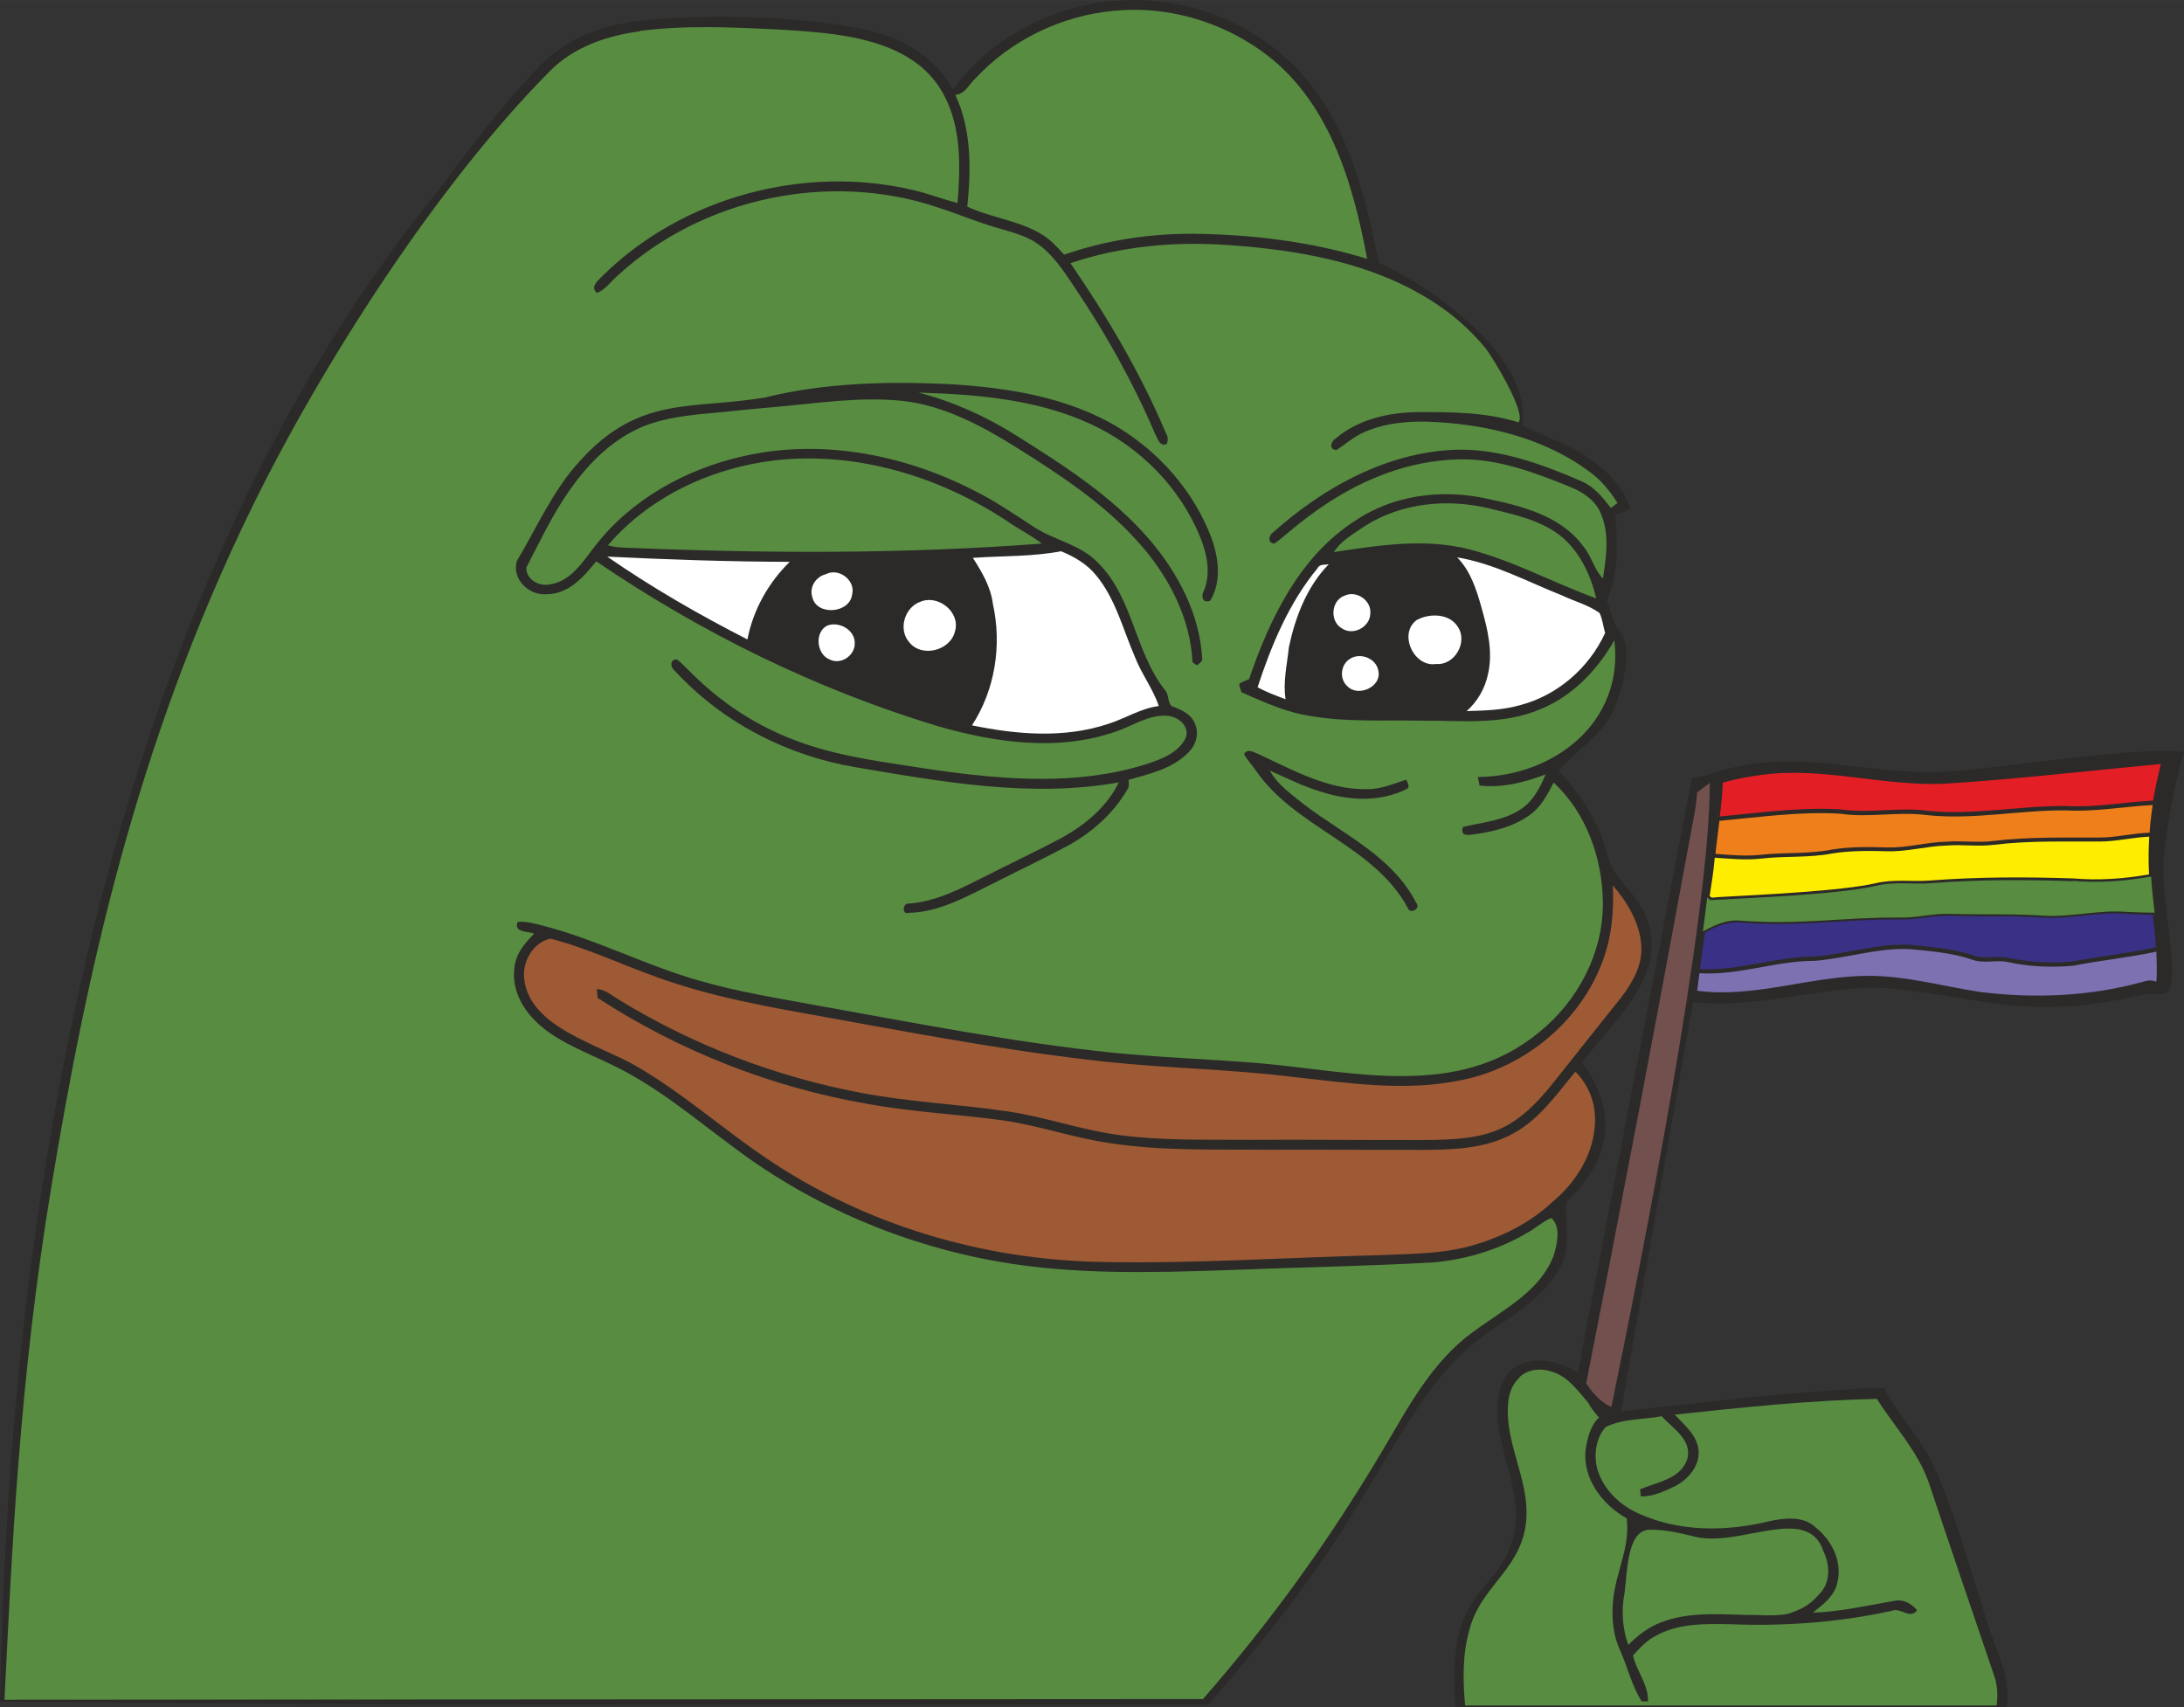 <?xml version="1.0" encoding="UTF-8"?>
<!DOCTYPE svg PUBLIC "-//W3C//DTD SVG 1.1//EN" "http://www.w3.org/Graphics/SVG/1.1/DTD/svg11.dtd">
<!-- Creator: CorelDRAW 2020 (64-Bit) -->
<svg xmlns="http://www.w3.org/2000/svg" xml:space="preserve" width="104.154mm" height="81.427mm" version="1.1" style="shape-rendering:geometricPrecision; text-rendering:geometricPrecision; image-rendering:optimizeQuality; fill-rule:evenodd; clip-rule:evenodd"
viewBox="0 0 12.556 9.816"
 xmlns:xlink="http://www.w3.org/1999/xlink"
 xmlns:xodm="http://www.corel.com/coreldraw/odm/2003">
 <rect x="0" y="0" width="12.556" height="9.816" fill="#333333" stroke="none"/>
 <defs>
  <style type="text/css">
   <![CDATA[
    .fil0 {fill:#2B2A29}
    .fil7 {fill:#FFED00}
    .fil8 {fill:#EF7F1A}
    .fil9 {fill:#E31E24}
    .fil5 {fill:#7E71B1}
    .fil6 {fill:#393185}
    .fil1 {fill:#588C41;fill-rule:nonzero}
    .fil3 {fill:#72504D;fill-rule:nonzero}
    .fil4 {fill:#9E5A34;fill-rule:nonzero}
    .fil2 {fill:white;fill-rule:nonzero}
   ]]>
  </style>
 </defs>
 <g id="Слой_x0020_1">
  <path class="fil0" d="M5.478 0.515c0.238,-0.327 0.641,-0.515 1.042,-0.515 0.371,-0 0.743,0.164 0.984,0.447 0.254,0.298 0.346,0.69 0.423,1.065 0.223,0.09 0.886,0.512 0.824,0.934 -0.005,0.001 0.26,0.112 0.323,0.15 0.125,0.076 0.252,0.177 0.296,0.323 -0.021,0.025 -0.056,0.029 -0.084,0.043 0.014,0.181 0.022,0.316 -0.048,0.488 0.048,0.145 0.02,0.085 0.065,0.171 0.104,0.093 0.01,0.412 -0.054,0.512 -0.067,0.105 -0.162,0.164 -0.289,0.296 0.099,0.106 0.185,0.228 0.241,0.362 0.03,0.072 0.04,0.156 0.079,0.217 0.056,0.088 0.149,0.161 0.192,0.285 0.112,0.327 -0.203,0.579 -0.375,0.815 0.204,0.286 0.171,0.552 -0.092,0.803 -0.009,0.22 0.051,0.296 -0.117,0.488 -0.148,0.18 -0.379,0.24 -0.59,0.498 -0.173,0.2 -0.37,0.563 -0.555,0.859 -0.228,0.366 -0.514,0.72 -0.796,1.044l-4.431 0 -2.516 -0.017c0.069,-3.92 1.02,-6.847 2.516,-8.684 0.187,-0.248 0.372,-0.499 0.589,-0.722 0.128,-0.131 0.3,-0.211 0.478,-0.243 0.359,-0.065 1.135,-0.047 1.483,0.061 0.169,0.052 0.326,0.159 0.411,0.317zm5.697 3.923c0.332,-0.021 1.116,-0.15 1.381,-0.115 -0.048,0.155 -0.126,0.536 -0.119,0.709 0.01,0.233 0.078,0.545 0.038,0.65 -0.024,0.064 -0.084,0.009 -0.214,0.049 -0.591,0.129 -0.826,0.014 -1.372,-0.046 -0.357,-0.039 -0.755,0.121 -1.156,0.077l-0.414 2.353c0.383,-0.042 0.744,-0.087 1.131,-0.115 0.127,-0.006 0.253,-0.025 0.381,-0.019 0.071,0.126 0.164,0.238 0.24,0.361 0.134,0.219 0.289,0.795 0.378,1.059 0.053,0.143 0.108,0.258 0.089,0.414l-3.169 -0.001c-0.049,-0.527 0.123,-0.629 0.239,-0.786 0.27,-0.366 -0.062,-0.681 0.012,-1.019 0.044,-0.229 0.292,-0.222 0.451,-0.117l0.657 -3.424c0.041,0.003 0.055,-0.002 0.094,-0.016 0.504,-0.168 0.871,0.006 1.353,-0.015z"/>
  <path class="fil1" d="M5.603 0.456c0.206,-0.225 0.498,-0.366 0.801,-0.394 0.3,-0.03 0.608,0.058 0.851,0.233 0.384,0.276 0.522,0.75 0.605,1.193 -0.322,-0.099 -0.66,-0.14 -0.996,-0.144 -0.253,-0.002 -0.507,0.037 -0.746,0.12 -0.042,-0.045 -0.083,-0.092 -0.138,-0.122 -0.13,-0.076 -0.284,-0.091 -0.419,-0.154 0.022,-0.215 0.025,-0.443 -0.069,-0.643 0.053,-0.003 0.077,-0.055 0.11,-0.089zm6.314 4.608c0.15,0.014 0.302,0.001 0.45,-0.025 0.004,0.069 0.012,0.138 0.02,0.208 -0.056,0 -0.112,-0.002 -0.168,-0.005 -0.153,-0.011 -0.303,0.029 -0.456,0.023 -0.184,-0.013 -0.369,-0.006 -0.553,-0.011 -0.096,-0.004 -0.19,0.024 -0.286,0.021 -0.323,-0.003 -0.569,0.044 -0.916,0.018 -0.079,-0.009 -0.151,0.026 -0.218,0.062 0.009,-0.065 0.017,-0.13 0.025,-0.196 0.005,0.004 0.014,0.012 0.018,0.016 0.259,-0.015 0.722,-0.031 0.955,-0.083 0.102,-0.025 0.206,-0.007 0.309,-0.014 0.273,-0.022 0.547,-0.021 0.82,-0.012zm-8.24 -4.886c0.261,-0.034 0.525,-0.022 0.787,-0.009 0.332,0.02 0.783,0.041 0.961,0.374 0.103,0.19 0.097,0.415 0.08,0.624 -0.083,-0.021 -0.162,-0.052 -0.245,-0.072 -0.632,-0.153 -1.341,0.037 -1.803,0.498 -0.024,0.024 -0.064,0.059 -0.025,0.091 0.052,-0.02 0.083,-0.071 0.125,-0.105 0.484,-0.443 1.215,-0.597 1.836,-0.386 0.112,0.036 0.221,0.082 0.334,0.115 0.081,0.025 0.166,0.043 0.236,0.092 0.094,0.065 0.156,0.164 0.219,0.258 0.178,0.264 0.334,0.544 0.459,0.837 0.015,0.026 0.026,0.075 0.066,0.058 0.01,-0.021 0.008,-0.043 -0.004,-0.063 -0.146,-0.345 -0.337,-0.669 -0.549,-0.977 0.292,-0.099 0.604,-0.126 0.91,-0.104 0.398,0.028 0.808,0.098 1.153,0.312 0.122,0.075 0.234,0.171 0.325,0.283 0.034,0.042 0.236,0.37 0.188,0.424 -0.186,-0.058 -0.376,-0.059 -0.571,-0.059 -0.169,0.001 -0.347,0.039 -0.479,0.151 -0.028,0.015 -0.043,0.065 0.003,0.067 0.053,-0.033 0.099,-0.076 0.156,-0.101 0.154,-0.069 0.328,-0.069 0.493,-0.054 0.283,0.025 0.57,0.106 0.801,0.276 0.068,0.048 0.122,0.113 0.166,0.184 -0.009,0.007 -0.028,0.021 -0.038,0.028 -0.047,-0.06 -0.096,-0.122 -0.168,-0.153 -0.247,-0.107 -0.511,-0.203 -0.784,-0.178 -0.373,0.032 -0.713,0.225 -0.988,0.47 -0.026,0.016 -0.037,0.061 0.003,0.066 0.044,-0.009 0.454,-0.47 1.062,-0.484 0.223,-0.006 0.435,0.075 0.638,0.157 0.072,0.029 0.145,0.075 0.177,0.149 0.054,0.119 0.034,0.254 0.014,0.379 -0.051,-0.054 -0.066,-0.131 -0.114,-0.187 -0.13,-0.177 -0.358,-0.231 -0.561,-0.274 -0.254,-0.054 -0.531,-0.019 -0.748,0.128 -0.32,0.205 -0.492,0.563 -0.611,0.911 -0.063,0.03 -0.066,0.014 -0.043,0.076 0.131,0.058 0.265,0.119 0.408,0.138 0.203,0.034 0.41,0.021 0.615,0.025 0.233,-0.002 0.477,0.029 0.697,-0.067 0.184,-0.075 0.326,-0.225 0.423,-0.395 0.057,0.471 -0.347,0.783 -0.785,0.786 0.003,0.012 0.008,0.037 0.01,0.049 0.13,0.015 0.26,-0.018 0.38,-0.064 -0.032,0.075 -0.071,0.153 -0.141,0.199 -0.099,0.067 -0.221,0.076 -0.334,0.103 -0.011,0.033 -0,0.048 0.034,0.046 0.123,-0.014 0.251,-0.042 0.353,-0.117 0.063,-0.046 0.099,-0.116 0.134,-0.184 0.188,0.174 0.281,0.437 0.283,0.69 0.003,0.289 -0.144,0.566 -0.367,0.746 -0.467,0.385 -1.059,0.226 -1.602,0.178 -0.286,-0.024 -0.573,-0.033 -0.859,-0.062 -0.57,-0.06 -1.133,-0.171 -1.697,-0.272 -0.223,-0.041 -0.448,-0.077 -0.666,-0.14 -0.306,-0.086 -0.59,-0.236 -0.898,-0.316 -0.049,-0.012 -0.099,-0.028 -0.15,-0.023 -0.024,0.063 0.058,0.052 0.095,0.068 -0.055,0.055 -0.11,0.12 -0.114,0.202 -0.016,0.127 0.056,0.246 0.149,0.326 0.122,0.105 0.277,0.158 0.419,0.229 0.258,0.124 0.476,0.312 0.705,0.48 0.443,0.331 0.966,0.553 1.51,0.648 0.434,0.076 0.878,0.064 1.316,0.049 0.393,-0.016 0.786,-0.022 1.179,-0.044 0.196,-0.016 0.39,-0.076 0.558,-0.178 0.043,-0.025 0.08,-0.059 0.126,-0.078 0.057,0.054 0.033,0.15 0.013,0.217 -0.08,0.209 -0.293,0.311 -0.461,0.437 -0.241,0.172 -0.381,0.445 -0.529,0.694 -0.306,0.514 -0.63,0.964 -1.026,1.418l-6.89 0.004c0.041,-0.826 0.083,-1.833 0.272,-2.966 0.196,-1.178 0.475,-2.508 1.152,-3.892 0.4,-0.817 1.063,-1.853 1.715,-2.509 0.136,-0.136 0.326,-0.2 0.512,-0.225zm0.729 2.106c-0.429,0.073 -0.728,-0.015 -1.072,0.366 -0.155,0.168 -0.246,0.38 -0.362,0.574 -0.033,0.104 0.07,0.202 0.172,0.192 0.125,-0 0.212,-0.1 0.284,-0.189 0.603,0.411 1.266,0.737 1.965,0.948 0.33,0.095 0.693,0.147 1.024,0.03 0.097,-0.032 0.187,-0.098 0.293,-0.09 0.063,0.003 0.135,0.062 0.105,0.131 -0.045,0.086 -0.144,0.121 -0.231,0.149 -0.391,0.122 -0.808,0.088 -1.206,0.032 -0.257,-0.041 -0.517,-0.069 -0.764,-0.155 -0.48,-0.169 -0.686,-0.473 -0.725,-0.481 -0.044,0.002 -0.032,0.051 -0.007,0.068 0.271,0.294 0.644,0.486 1.038,0.552 0.498,0.084 1.008,0.177 1.512,0.087 -0.067,0.139 -0.192,0.243 -0.325,0.317 -0.142,0.076 -0.288,0.144 -0.431,0.217 -0.144,0.072 -0.29,0.152 -0.454,0.163 -0.032,-0.004 -0.038,0.066 0.002,0.053 0.184,-0.004 0.347,-0.102 0.508,-0.18 0.135,-0.069 0.273,-0.134 0.407,-0.206 0.139,-0.076 0.262,-0.185 0.342,-0.323 0.013,-0.016 0.007,-0.037 0.008,-0.056 0.122,-0.034 0.256,-0.065 0.346,-0.16 0.042,-0.042 0.06,-0.109 0.034,-0.164 -0.023,-0.057 -0.082,-0.08 -0.135,-0.101 -0.023,-0.026 -0.013,-0.068 -0.038,-0.093 -0.172,-0.218 -0.181,-0.526 -0.38,-0.726 -0.101,-0.11 -0.257,-0.132 -0.377,-0.213 -0.113,-0.073 -0.224,-0.15 -0.345,-0.209 -0.402,-0.205 -0.874,-0.296 -1.318,-0.195 -0.334,0.074 -0.653,0.251 -0.862,0.526 -0.066,0.086 -0.134,0.193 -0.25,0.211 -0.062,0.015 -0.141,-0.026 -0.138,-0.097 0.081,-0.154 0.154,-0.313 0.257,-0.455 0.107,-0.152 0.247,-0.288 0.421,-0.358 0.156,-0.061 0.325,-0.067 0.489,-0.084 0.06,-0.007 0.193,-0.02 0.249,-0.024 0.246,-0.021 0.493,-0.062 0.741,-0.037 0.239,0.025 0.456,0.141 0.657,0.266 0.253,0.159 0.508,0.325 0.707,0.55 0.17,0.19 0.296,0.429 0.309,0.687 0.033,0.025 0.023,0.021 0.056,-0.01 -0.011,-0.261 -0.139,-0.504 -0.307,-0.699 -0.212,-0.245 -0.488,-0.422 -0.76,-0.593 -0.174,-0.11 -0.364,-0.196 -0.564,-0.248 0.335,0.01 0.681,0.038 0.99,0.181 0.28,0.129 0.513,0.363 0.629,0.65 0.039,0.096 0.062,0.205 0.023,0.304 -0.019,0.032 -0.013,0.078 0.034,0.062 0.068,-0.11 0.049,-0.25 0.006,-0.366 -0.099,-0.259 -0.289,-0.478 -0.523,-0.624 -0.295,-0.182 -0.647,-0.236 -0.988,-0.256 -0.349,-0.016 -0.704,-0.008 -1.046,0.075zm2.746 2.05c0.017,0.036 0.047,0.063 0.068,0.096 0.228,0.331 0.678,0.429 0.873,0.789 0.013,0.041 0.08,0.003 0.048,-0.03 -0.134,-0.263 -0.415,-0.391 -0.64,-0.561 -0.073,-0.059 -0.155,-0.115 -0.201,-0.198 0.099,0.043 0.195,0.093 0.299,0.123 0.156,0.05 0.334,0.059 0.484,-0.015 0.028,-0.011 0.009,-0.038 0.002,-0.056 -0.075,0.024 -0.149,0.057 -0.229,0.055 -0.222,0.003 -0.421,-0.109 -0.617,-0.2 -0.028,-0.011 -0.066,-0.037 -0.087,-0.002zm-2.692 -1.688c0.463,-0.051 0.933,0.091 1.32,0.343 0.068,0.049 0.144,0.085 0.21,0.136 -0.801,0.061 -1.606,0.057 -2.408,0.023 -0.03,-0.001 -0.059,-0.005 -0.087,-0.013 0.241,-0.282 0.6,-0.447 0.965,-0.489zm3.387 0.378c0.211,-0.134 0.475,-0.159 0.716,-0.101 0.148,0.037 0.309,0.069 0.427,0.173 0.099,0.09 0.157,0.216 0.187,0.344 -0.244,-0.088 -0.474,-0.215 -0.727,-0.281 -0.257,-0.067 -0.524,-0.024 -0.782,0.015 0.043,-0.067 0.115,-0.106 0.179,-0.15zm0.888 4.894c0.049,-0.048 0.127,-0.054 0.19,-0.031 0.091,0.028 0.147,0.11 0.206,0.178 0.017,0.031 0.038,0.059 0.062,0.084 -0.05,0.047 -0.066,0.118 -0.077,0.184 -0.019,0.167 0.096,0.318 0.236,0.396 0.022,0.167 -0.067,0.318 -0.079,0.481 -0.008,0.095 0.001,0.193 0.042,0.28 0.043,0.096 0.066,0.202 0.123,0.291 0.009,0 0.027,0.001 0.036,0.001 0.005,-0.094 -0.065,-0.174 -0.086,-0.264 0.041,-0.047 0.086,-0.093 0.143,-0.12 0.13,-0.067 0.28,-0.063 0.422,-0.06 0.309,0.012 0.62,-0.011 0.922,-0.077 0.052,-0.023 0.107,0.053 0.147,-0.004 -0.034,-0.038 -0.081,-0.066 -0.134,-0.053 -0.155,0.026 -0.309,0.063 -0.466,0.067 0.059,-0.046 0.125,-0.095 0.141,-0.173 0.03,-0.12 -0.031,-0.242 -0.124,-0.316 -0.071,-0.069 -0.181,-0.055 -0.269,-0.036 -0.243,0.059 -0.509,0.062 -0.741,-0.041 -0.114,-0.048 -0.213,-0.142 -0.247,-0.263 -0.02,-0.081 -0.007,-0.174 0.049,-0.238 0.1,-0.049 0.215,-0.042 0.322,-0.062 0.063,0.07 0.178,0.136 0.147,0.247 -0.039,0.115 -0.174,0.132 -0.271,0.173 0.001,0.01 0.003,0.031 0.004,0.041 0.069,0.002 0.134,-0.029 0.195,-0.058 0.078,-0.039 0.146,-0.119 0.137,-0.21 -0.01,-0.086 -0.082,-0.143 -0.137,-0.202 0.386,-0.042 0.773,-0.082 1.162,-0.091 0.103,0.162 0.24,0.306 0.302,0.491 0.122,0.366 0.247,0.731 0.371,1.096 0.021,0.056 0.023,0.117 0.016,0.176l-3.056 0c-0.013,-0.146 -0.016,-0.296 0.026,-0.439 0.074,-0.285 0.374,-0.372 0.321,-0.757 -0.025,-0.179 -0.115,-0.353 -0.1,-0.538 0.004,-0.056 0.023,-0.113 0.065,-0.15zm0.747 0.877c0.075,-0.003 0.165,0.015 0.26,0.039 0.261,0.066 0.653,-0.193 0.742,0.087 0.038,0.078 0.04,0.18 -0.025,0.244 -0.056,0.064 -0.102,0.087 -0.176,0.112 -0.045,0.011 -0.129,0.011 -0.177,0.008 -0.184,0.001 -0.376,-0.027 -0.553,0.041 -0.074,0.026 -0.137,0.076 -0.192,0.131 -0.034,-0.096 -0.041,-0.201 -0.021,-0.301 0.017,-0.152 0.02,-0.355 0.142,-0.362z"/>
  <path class="fil2" d="M3.492 3.2c0.349,0.017 0.699,0.029 1.048,0.03 -0.123,0.121 -0.21,0.276 -0.243,0.446 -0.278,-0.142 -0.549,-0.298 -0.806,-0.476zm2.102 0.007c0.169,-0.012 0.341,-0.006 0.506,-0.038 0.076,0.031 0.15,0.074 0.203,0.14 0.111,0.135 0.153,0.309 0.221,0.466 0.038,0.099 0.104,0.183 0.138,0.284 -0.104,0.013 -0.193,0.072 -0.292,0.103 -0.253,0.084 -0.525,0.061 -0.782,0.008 0.133,-0.204 0.173,-0.462 0.12,-0.699 -0.012,-0.097 -0.063,-0.183 -0.115,-0.264zm2.782 -0.003c0.213,0.035 0.405,0.14 0.604,0.219 0.071,0.034 0.151,0.054 0.216,0.101 0.017,0.036 0.021,0.077 0.032,0.115 -0.093,0.202 -0.276,0.361 -0.493,0.416 -0.099,0.028 -0.202,0.03 -0.303,0.033 0.063,-0.056 0.106,-0.131 0.123,-0.214 0.029,-0.128 -0.003,-0.258 -0.038,-0.382 -0.029,-0.103 -0.063,-0.211 -0.141,-0.289zm-0.8 0.06c0.013,-0.022 0.041,-0.016 0.063,-0.02 -0.126,0.129 -0.192,0.303 -0.229,0.476 -0.01,0.1 -0.035,0.2 -0.019,0.3 -0.055,-0.021 -0.11,-0.041 -0.161,-0.069 0.08,-0.244 0.181,-0.487 0.347,-0.687zm-2.828 0.037c0.074,-0.039 0.172,0.035 0.151,0.117 -0.014,0.109 -0.204,0.124 -0.229,0.015 -0.019,-0.058 0.021,-0.118 0.078,-0.132zm2.981 0.124c0.069,-0.034 0.158,0.028 0.149,0.104 -0.003,0.077 -0.1,0.128 -0.164,0.083 -0.07,-0.04 -0.062,-0.159 0.015,-0.187zm-2.441 0.036c0.101,-0.047 0.234,0.055 0.203,0.166 -0.024,0.112 -0.19,0.157 -0.263,0.066 -0.065,-0.073 -0.029,-0.197 0.059,-0.232zm2.862 0.101c0.073,-0.038 0.186,-0.034 0.232,0.043 0.058,0.087 -0.02,0.222 -0.125,0.212 -0.131,0.022 -0.222,-0.181 -0.107,-0.256zm-3.395 0.035c0.069,-0.028 0.164,0.026 0.159,0.105 -0.001,0.069 -0.082,0.122 -0.145,0.089 -0.075,-0.03 -0.087,-0.156 -0.014,-0.194zm3.01 0.188c0.059,-0.034 0.148,0.001 0.159,0.071 0.022,0.092 -0.116,0.154 -0.178,0.089 -0.049,-0.043 -0.038,-0.13 0.02,-0.16z"/>
  <path class="fil3" d="M9.757 4.556c0.024,-0.019 0.048,-0.037 0.073,-0.055 -0,0.775 -0.397,2.766 -0.566,3.588 -0.074,-0.032 -0.121,-0.101 -0.145,-0.136 0.205,-1.038 0.402,-2.077 0.593,-3.117 0.016,-0.093 0.039,-0.185 0.045,-0.28z"/>
  <path class="fil4" d="M9.272 5.09c0.084,0.097 0.155,0.215 0.164,0.346 0.008,0.112 -0.051,0.214 -0.117,0.3 -0.127,0.16 -0.255,0.319 -0.381,0.479 -0.236,0.298 -0.384,0.338 -0.759,0.339 -0.33,0.001 -0.661,-0.003 -0.991,-0.001 -0.255,-0.002 -0.511,0.006 -0.764,-0.029 -0.213,-0.029 -0.416,-0.103 -0.628,-0.134 -0.282,-0.042 -0.569,-0.054 -0.85,-0.108 -0.489,-0.093 -0.963,-0.274 -1.387,-0.534 -0.041,-0.024 -0.078,-0.059 -0.128,-0.062 0.001,0.013 0.004,0.038 0.005,0.051 0.468,0.305 1,0.514 1.55,0.609 0.255,0.047 0.514,0.059 0.771,0.094 0.213,0.029 0.417,0.103 0.631,0.133 0.297,0.045 0.597,0.034 0.896,0.037 0.305,-0.001 0.611,0.001 0.916,0.001 0.171,-0.002 0.351,-0.01 0.504,-0.097 0.149,-0.082 0.247,-0.226 0.353,-0.353 0.075,0.074 0.117,0.181 0.113,0.287 -0.004,0.182 -0.108,0.349 -0.246,0.463 -0.13,0.122 -0.295,0.203 -0.466,0.251 -0.171,0.048 -0.35,0.046 -0.526,0.054 -0.534,0.013 -1.067,0.05 -1.601,0.039 -0.682,-0.012 -1.363,-0.214 -1.928,-0.598 -0.253,-0.171 -0.482,-0.376 -0.747,-0.529 -0.216,-0.125 -0.61,-0.221 -0.642,-0.498 -0.013,-0.1 0.049,-0.21 0.15,-0.234 0.243,0.063 0.468,0.178 0.707,0.254 0.341,0.112 0.697,0.163 1.048,0.229 0.474,0.086 0.949,0.172 1.429,0.224 0.352,0.038 0.706,0.043 1.057,0.085 0.333,0.036 0.673,0.092 1.005,0.02 0.357,-0.074 0.674,-0.335 0.802,-0.678 0.053,-0.139 0.068,-0.29 0.06,-0.438z"/>
  <path class="fil5" d="M9.77 5.596c-0.004,0.033 -0.009,0.066 -0.013,0.1 0.329,0.043 0.651,-0.084 0.979,-0.086 0.22,-0.001 0.432,0.06 0.648,0.093 0.308,0.038 0.625,0.026 0.926,-0.056 0.035,-0.009 0.05,-0.016 0.086,-0.003 0.007,-0.019 0.002,-0.145 0.001,-0.173 -0.158,0.034 -0.32,0.05 -0.479,0.081 -0.125,0.011 -0.252,0.006 -0.374,-0.021 -0.07,-0.015 -0.139,0.012 -0.209,-0.015 -0.112,-0.038 -0.231,-0.047 -0.348,-0.059 -0.186,-0.011 -0.368,0.052 -0.554,0.067 -0.223,-0.001 -0.436,0.085 -0.661,0.071z"/>
  <path class="fil6" d="M12.395 5.447c-0.004,-0.063 -0.011,-0.126 -0.018,-0.188 -0.052,-0 -0.105,-0.002 -0.158,-0.006 -0.152,-0.011 -0.303,0.029 -0.456,0.023 -0.184,-0.013 -0.368,-0.005 -0.552,-0.011 -0.096,-0.003 -0.19,0.024 -0.286,0.021 -0.323,-0.003 -0.571,0.044 -0.918,0.018 -0.074,-0.008 -0.142,0.024 -0.205,0.057 -0.01,0.07 -0.02,0.14 -0.029,0.21 0.221,0.013 0.436,-0.072 0.657,-0.072 0.187,-0.014 0.367,-0.078 0.557,-0.067 0.119,0.013 0.24,0.021 0.355,0.06 0.064,0.025 0.138,-0 0.206,0.015 0.12,0.026 0.244,0.032 0.366,0.021 0.16,-0.031 0.322,-0.047 0.481,-0.082z"/>
  <path class="fil7" d="M9.858 4.933c-0.006,0.073 -0.018,0.146 -0.029,0.219 0.015,0.013 0.02,0.008 0.04,0.006 0.247,-0.014 0.721,-0.035 0.917,-0.081 0.103,-0.024 0.207,-0.007 0.311,-0.015 0.273,-0.021 0.548,-0.021 0.822,-0.012 0.146,0.013 0.292,0.002 0.436,-0.023 -0.004,-0.072 -0.003,-0.145 0.001,-0.217 -0.096,0.004 -0.189,0.028 -0.285,0.028 -0.203,0.001 -0.407,-0.006 -0.61,0.019 -0.089,0.011 -0.179,-0.003 -0.269,0.004 -0.114,0.003 -0.226,0.036 -0.341,0.033 -0.105,-0.003 -0.21,-0.004 -0.314,0.012 -0.136,0.027 -0.274,0.014 -0.411,0.03 -0.089,0.01 -0.178,0.001 -0.267,-0.005z"/>
  <path class="fil8" d="M12.375 4.628c-0.166,0.009 -0.329,0.04 -0.495,0.031 -0.268,-0.003 -0.534,0.056 -0.803,0.027 -0.165,-0.022 -0.332,0.017 -0.497,-0.008 -0.233,-0.014 -0.464,0.02 -0.695,0.041 -0.007,0.063 -0.016,0.126 -0.023,0.19 0.087,0.006 0.175,0.015 0.262,0.005 0.136,-0.015 0.275,-0.003 0.409,-0.03 0.105,-0.017 0.213,-0.015 0.319,-0.012 0.114,0.003 0.225,-0.031 0.339,-0.033 0.089,-0.007 0.179,0.007 0.267,-0.004 0.203,-0.025 0.408,-0.019 0.613,-0.02 0.096,-0 0.191,-0.025 0.287,-0.028 0.004,-0.053 0.01,-0.106 0.018,-0.158z"/>
  <path class="fil9" d="M9.904 4.5c-0.001,0.065 -0.009,0.13 -0.017,0.194 0.231,-0.021 0.462,-0.055 0.695,-0.041 0.165,0.025 0.332,-0.014 0.497,0.008 0.267,0.028 0.533,-0.03 0.801,-0.027 0.167,0.009 0.332,-0.023 0.498,-0.031 0.012,-0.071 0.028,-0.141 0.045,-0.211 -0.416,0.039 -0.832,0.088 -1.249,0.114 -0.351,0.014 -0.697,-0.099 -1.048,-0.051 -0.075,0.01 -0.151,0.024 -0.224,0.045z"/>
 </g>
</svg>
